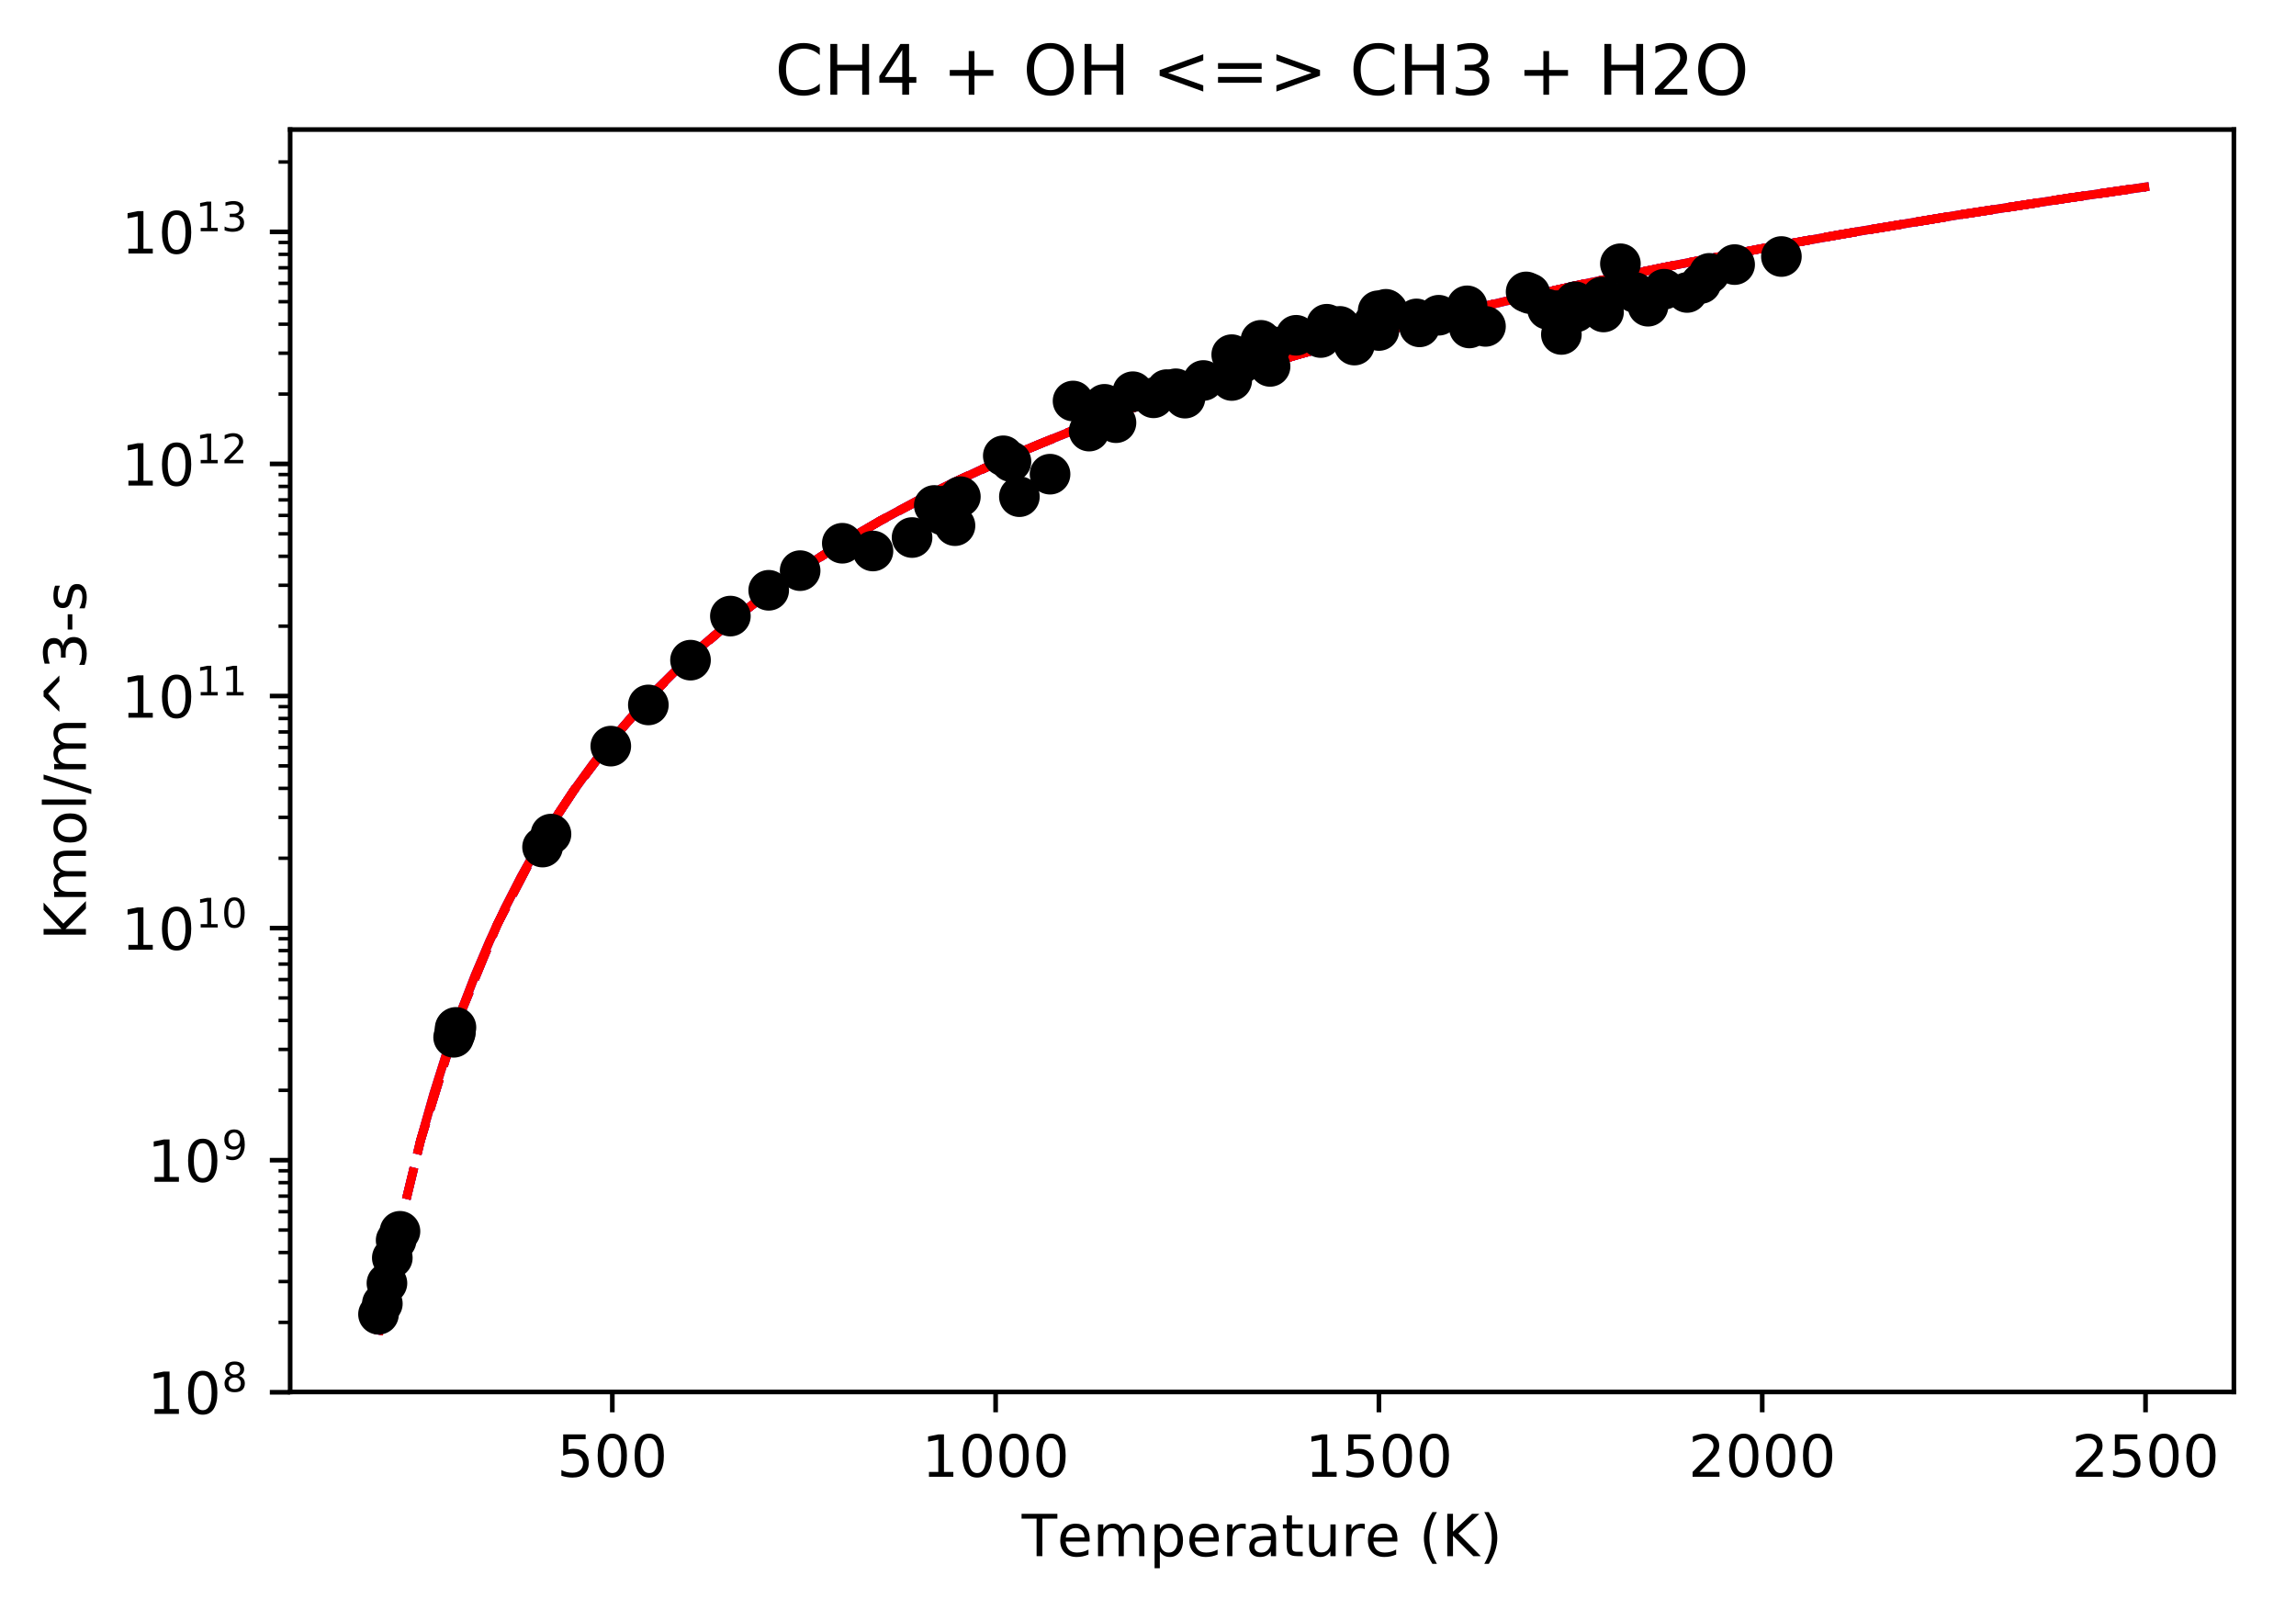 <?xml version="1.0" encoding="utf-8" standalone="no"?>
<!DOCTYPE svg PUBLIC "-//W3C//DTD SVG 1.1//EN"
  "http://www.w3.org/Graphics/SVG/1.1/DTD/svg11.dtd">
<!-- Created with matplotlib (https://matplotlib.org/) -->
<svg height="277.314pt" version="1.1" viewBox="0 0 395.478 277.314" width="395.478pt" xmlns="http://www.w3.org/2000/svg" xmlns:xlink="http://www.w3.org/1999/xlink">
 <defs>
  <style type="text/css">
*{stroke-linecap:butt;stroke-linejoin:round;}
  </style>
 </defs>
 <g id="figure_1">
  <g id="patch_1">
   <path d="M 0 277.314 
L 395.478 277.314 
L 395.478 0 
L 0 0 
z
" style="fill:#ffffff;"/>
  </g>
  <g id="axes_1">
   <g id="patch_2">
    <path d="M 49.978 239.758 
L 384.778 239.758 
L 384.778 22.318 
L 49.978 22.318 
z
" style="fill:#ffffff;"/>
   </g>
   <g id="matplotlib.axis_1">
    <g id="xtick_1">
     <g id="line2d_1">
      <defs>
       <path d="M 0 0 
L 0 3.5 
" id="m68b5297ef7" style="stroke:#000000;stroke-width:0.8;"/>
      </defs>
      <g>
       <use style="stroke:#000000;stroke-width:0.8;" x="105.47" xlink:href="#m68b5297ef7" y="239.758"/>
      </g>
     </g>
     <g id="text_1">
      <!-- 500 -->
      <defs>
       <path d="M 10.797 72.906 
L 49.516 72.906 
L 49.516 64.594 
L 19.828 64.594 
L 19.828 46.734 
Q 21.969 47.469 24.109 47.828 
Q 26.266 48.188 28.422 48.188 
Q 40.625 48.188 47.75 41.5 
Q 54.891 34.812 54.891 23.391 
Q 54.891 11.625 47.562 5.094 
Q 40.234 -1.422 26.906 -1.422 
Q 22.312 -1.422 17.547 -0.641 
Q 12.797 0.141 7.719 1.703 
L 7.719 11.625 
Q 12.109 9.234 16.797 8.062 
Q 21.484 6.891 26.703 6.891 
Q 35.156 6.891 40.078 11.328 
Q 45.016 15.766 45.016 23.391 
Q 45.016 31 40.078 35.438 
Q 35.156 39.891 26.703 39.891 
Q 22.75 39.891 18.812 39.016 
Q 14.891 38.141 10.797 36.281 
z
" id="DejaVuSans-53"/>
       <path d="M 31.781 66.406 
Q 24.172 66.406 20.328 58.906 
Q 16.5 51.422 16.5 36.375 
Q 16.5 21.391 20.328 13.891 
Q 24.172 6.391 31.781 6.391 
Q 39.453 6.391 43.281 13.891 
Q 47.125 21.391 47.125 36.375 
Q 47.125 51.422 43.281 58.906 
Q 39.453 66.406 31.781 66.406 
z
M 31.781 74.219 
Q 44.047 74.219 50.516 64.516 
Q 56.984 54.828 56.984 36.375 
Q 56.984 17.969 50.516 8.266 
Q 44.047 -1.422 31.781 -1.422 
Q 19.531 -1.422 13.062 8.266 
Q 6.594 17.969 6.594 36.375 
Q 6.594 54.828 13.062 64.516 
Q 19.531 74.219 31.781 74.219 
z
" id="DejaVuSans-48"/>
      </defs>
      <g transform="translate(95.926 254.357)scale(0.1 -0.1)">
       <use xlink:href="#DejaVuSans-53"/>
       <use x="63.623" xlink:href="#DejaVuSans-48"/>
       <use x="127.246" xlink:href="#DejaVuSans-48"/>
      </g>
     </g>
    </g>
    <g id="xtick_2">
     <g id="line2d_2">
      <g>
       <use style="stroke:#000000;stroke-width:0.8;" x="171.493" xlink:href="#m68b5297ef7" y="239.758"/>
      </g>
     </g>
     <g id="text_2">
      <!-- 1000 -->
      <defs>
       <path d="M 12.406 8.297 
L 28.516 8.297 
L 28.516 63.922 
L 10.984 60.406 
L 10.984 69.391 
L 28.422 72.906 
L 38.281 72.906 
L 38.281 8.297 
L 54.391 8.297 
L 54.391 0 
L 12.406 0 
z
" id="DejaVuSans-49"/>
      </defs>
      <g transform="translate(158.768 254.357)scale(0.1 -0.1)">
       <use xlink:href="#DejaVuSans-49"/>
       <use x="63.623" xlink:href="#DejaVuSans-48"/>
       <use x="127.246" xlink:href="#DejaVuSans-48"/>
       <use x="190.869" xlink:href="#DejaVuSans-48"/>
      </g>
     </g>
    </g>
    <g id="xtick_3">
     <g id="line2d_3">
      <g>
       <use style="stroke:#000000;stroke-width:0.8;" x="237.515" xlink:href="#m68b5297ef7" y="239.758"/>
      </g>
     </g>
     <g id="text_3">
      <!-- 1500 -->
      <g transform="translate(224.79 254.357)scale(0.1 -0.1)">
       <use xlink:href="#DejaVuSans-49"/>
       <use x="63.623" xlink:href="#DejaVuSans-53"/>
       <use x="127.246" xlink:href="#DejaVuSans-48"/>
       <use x="190.869" xlink:href="#DejaVuSans-48"/>
      </g>
     </g>
    </g>
    <g id="xtick_4">
     <g id="line2d_4">
      <g>
       <use style="stroke:#000000;stroke-width:0.8;" x="303.537" xlink:href="#m68b5297ef7" y="239.758"/>
      </g>
     </g>
     <g id="text_4">
      <!-- 2000 -->
      <defs>
       <path d="M 19.188 8.297 
L 53.609 8.297 
L 53.609 0 
L 7.328 0 
L 7.328 8.297 
Q 12.938 14.109 22.625 23.891 
Q 32.328 33.688 34.812 36.531 
Q 39.547 41.844 41.422 45.531 
Q 43.312 49.219 43.312 52.781 
Q 43.312 58.594 39.234 62.25 
Q 35.156 65.922 28.609 65.922 
Q 23.969 65.922 18.812 64.312 
Q 13.672 62.703 7.812 59.422 
L 7.812 69.391 
Q 13.766 71.781 18.938 73 
Q 24.125 74.219 28.422 74.219 
Q 39.75 74.219 46.484 68.547 
Q 53.219 62.891 53.219 53.422 
Q 53.219 48.922 51.531 44.891 
Q 49.859 40.875 45.406 35.406 
Q 44.188 33.984 37.641 27.219 
Q 31.109 20.453 19.188 8.297 
z
" id="DejaVuSans-50"/>
      </defs>
      <g transform="translate(290.812 254.357)scale(0.1 -0.1)">
       <use xlink:href="#DejaVuSans-50"/>
       <use x="63.623" xlink:href="#DejaVuSans-48"/>
       <use x="127.246" xlink:href="#DejaVuSans-48"/>
       <use x="190.869" xlink:href="#DejaVuSans-48"/>
      </g>
     </g>
    </g>
    <g id="xtick_5">
     <g id="line2d_5">
      <g>
       <use style="stroke:#000000;stroke-width:0.8;" x="369.56" xlink:href="#m68b5297ef7" y="239.758"/>
      </g>
     </g>
     <g id="text_5">
      <!-- 2500 -->
      <g transform="translate(356.835 254.357)scale(0.1 -0.1)">
       <use xlink:href="#DejaVuSans-50"/>
       <use x="63.623" xlink:href="#DejaVuSans-53"/>
       <use x="127.246" xlink:href="#DejaVuSans-48"/>
       <use x="190.869" xlink:href="#DejaVuSans-48"/>
      </g>
     </g>
    </g>
    <g id="text_6">
     <!-- Temperature (K) -->
     <defs>
      <path d="M -0.297 72.906 
L 61.375 72.906 
L 61.375 64.594 
L 35.5 64.594 
L 35.5 0 
L 25.594 0 
L 25.594 64.594 
L -0.297 64.594 
z
" id="DejaVuSans-84"/>
      <path d="M 56.203 29.594 
L 56.203 25.203 
L 14.891 25.203 
Q 15.484 15.922 20.484 11.062 
Q 25.484 6.203 34.422 6.203 
Q 39.594 6.203 44.453 7.469 
Q 49.312 8.734 54.109 11.281 
L 54.109 2.781 
Q 49.266 0.734 44.188 -0.344 
Q 39.109 -1.422 33.891 -1.422 
Q 20.797 -1.422 13.156 6.188 
Q 5.516 13.812 5.516 26.812 
Q 5.516 40.234 12.766 48.109 
Q 20.016 56 32.328 56 
Q 43.359 56 49.781 48.891 
Q 56.203 41.797 56.203 29.594 
z
M 47.219 32.234 
Q 47.125 39.594 43.094 43.984 
Q 39.062 48.391 32.422 48.391 
Q 24.906 48.391 20.391 44.141 
Q 15.875 39.891 15.188 32.172 
z
" id="DejaVuSans-101"/>
      <path d="M 52 44.188 
Q 55.375 50.25 60.062 53.125 
Q 64.75 56 71.094 56 
Q 79.641 56 84.281 50.016 
Q 88.922 44.047 88.922 33.016 
L 88.922 0 
L 79.891 0 
L 79.891 32.719 
Q 79.891 40.578 77.094 44.375 
Q 74.312 48.188 68.609 48.188 
Q 61.625 48.188 57.562 43.547 
Q 53.516 38.922 53.516 30.906 
L 53.516 0 
L 44.484 0 
L 44.484 32.719 
Q 44.484 40.625 41.703 44.406 
Q 38.922 48.188 33.109 48.188 
Q 26.219 48.188 22.156 43.531 
Q 18.109 38.875 18.109 30.906 
L 18.109 0 
L 9.078 0 
L 9.078 54.688 
L 18.109 54.688 
L 18.109 46.188 
Q 21.188 51.219 25.484 53.609 
Q 29.781 56 35.688 56 
Q 41.656 56 45.828 52.969 
Q 50 49.953 52 44.188 
z
" id="DejaVuSans-109"/>
      <path d="M 18.109 8.203 
L 18.109 -20.797 
L 9.078 -20.797 
L 9.078 54.688 
L 18.109 54.688 
L 18.109 46.391 
Q 20.953 51.266 25.266 53.625 
Q 29.594 56 35.594 56 
Q 45.562 56 51.781 48.094 
Q 58.016 40.188 58.016 27.297 
Q 58.016 14.406 51.781 6.484 
Q 45.562 -1.422 35.594 -1.422 
Q 29.594 -1.422 25.266 0.953 
Q 20.953 3.328 18.109 8.203 
z
M 48.688 27.297 
Q 48.688 37.203 44.609 42.844 
Q 40.531 48.484 33.406 48.484 
Q 26.266 48.484 22.188 42.844 
Q 18.109 37.203 18.109 27.297 
Q 18.109 17.391 22.188 11.75 
Q 26.266 6.109 33.406 6.109 
Q 40.531 6.109 44.609 11.75 
Q 48.688 17.391 48.688 27.297 
z
" id="DejaVuSans-112"/>
      <path d="M 41.109 46.297 
Q 39.594 47.172 37.812 47.578 
Q 36.031 48 33.891 48 
Q 26.266 48 22.188 43.047 
Q 18.109 38.094 18.109 28.812 
L 18.109 0 
L 9.078 0 
L 9.078 54.688 
L 18.109 54.688 
L 18.109 46.188 
Q 20.953 51.172 25.484 53.578 
Q 30.031 56 36.531 56 
Q 37.453 56 38.578 55.875 
Q 39.703 55.766 41.062 55.516 
z
" id="DejaVuSans-114"/>
      <path d="M 34.281 27.484 
Q 23.391 27.484 19.188 25 
Q 14.984 22.516 14.984 16.5 
Q 14.984 11.719 18.141 8.906 
Q 21.297 6.109 26.703 6.109 
Q 34.188 6.109 38.703 11.406 
Q 43.219 16.703 43.219 25.484 
L 43.219 27.484 
z
M 52.203 31.203 
L 52.203 0 
L 43.219 0 
L 43.219 8.297 
Q 40.141 3.328 35.547 0.953 
Q 30.953 -1.422 24.312 -1.422 
Q 15.922 -1.422 10.953 3.297 
Q 6 8.016 6 15.922 
Q 6 25.141 12.172 29.828 
Q 18.359 34.516 30.609 34.516 
L 43.219 34.516 
L 43.219 35.406 
Q 43.219 41.609 39.141 45 
Q 35.062 48.391 27.688 48.391 
Q 23 48.391 18.547 47.266 
Q 14.109 46.141 10.016 43.891 
L 10.016 52.203 
Q 14.938 54.109 19.578 55.047 
Q 24.219 56 28.609 56 
Q 40.484 56 46.344 49.844 
Q 52.203 43.703 52.203 31.203 
z
" id="DejaVuSans-97"/>
      <path d="M 18.312 70.219 
L 18.312 54.688 
L 36.812 54.688 
L 36.812 47.703 
L 18.312 47.703 
L 18.312 18.016 
Q 18.312 11.328 20.141 9.422 
Q 21.969 7.516 27.594 7.516 
L 36.812 7.516 
L 36.812 0 
L 27.594 0 
Q 17.188 0 13.234 3.875 
Q 9.281 7.766 9.281 18.016 
L 9.281 47.703 
L 2.688 47.703 
L 2.688 54.688 
L 9.281 54.688 
L 9.281 70.219 
z
" id="DejaVuSans-116"/>
      <path d="M 8.5 21.578 
L 8.5 54.688 
L 17.484 54.688 
L 17.484 21.922 
Q 17.484 14.156 20.5 10.266 
Q 23.531 6.391 29.594 6.391 
Q 36.859 6.391 41.078 11.031 
Q 45.312 15.672 45.312 23.688 
L 45.312 54.688 
L 54.297 54.688 
L 54.297 0 
L 45.312 0 
L 45.312 8.406 
Q 42.047 3.422 37.719 1 
Q 33.406 -1.422 27.688 -1.422 
Q 18.266 -1.422 13.375 4.438 
Q 8.5 10.297 8.5 21.578 
z
M 31.109 56 
z
" id="DejaVuSans-117"/>
      <path id="DejaVuSans-32"/>
      <path d="M 31 75.875 
Q 24.469 64.656 21.281 53.656 
Q 18.109 42.672 18.109 31.391 
Q 18.109 20.125 21.312 9.062 
Q 24.516 -2 31 -13.188 
L 23.188 -13.188 
Q 15.875 -1.703 12.234 9.375 
Q 8.594 20.453 8.594 31.391 
Q 8.594 42.281 12.203 53.312 
Q 15.828 64.359 23.188 75.875 
z
" id="DejaVuSans-40"/>
      <path d="M 9.812 72.906 
L 19.672 72.906 
L 19.672 42.094 
L 52.391 72.906 
L 65.094 72.906 
L 28.906 38.922 
L 67.672 0 
L 54.688 0 
L 19.672 35.109 
L 19.672 0 
L 9.812 0 
z
" id="DejaVuSans-75"/>
      <path d="M 8.016 75.875 
L 15.828 75.875 
Q 23.141 64.359 26.781 53.312 
Q 30.422 42.281 30.422 31.391 
Q 30.422 20.453 26.781 9.375 
Q 23.141 -1.703 15.828 -13.188 
L 8.016 -13.188 
Q 14.5 -2 17.703 9.062 
Q 20.906 20.125 20.906 31.391 
Q 20.906 42.672 17.703 53.656 
Q 14.5 64.656 8.016 75.875 
z
" id="DejaVuSans-41"/>
     </defs>
     <g transform="translate(175.991 268.035)scale(0.1 -0.1)">
      <use xlink:href="#DejaVuSans-84"/>
      <use x="60.818" xlink:href="#DejaVuSans-101"/>
      <use x="122.342" xlink:href="#DejaVuSans-109"/>
      <use x="219.754" xlink:href="#DejaVuSans-112"/>
      <use x="283.23" xlink:href="#DejaVuSans-101"/>
      <use x="344.754" xlink:href="#DejaVuSans-114"/>
      <use x="385.867" xlink:href="#DejaVuSans-97"/>
      <use x="447.146" xlink:href="#DejaVuSans-116"/>
      <use x="486.355" xlink:href="#DejaVuSans-117"/>
      <use x="549.734" xlink:href="#DejaVuSans-114"/>
      <use x="590.816" xlink:href="#DejaVuSans-101"/>
      <use x="652.34" xlink:href="#DejaVuSans-32"/>
      <use x="684.127" xlink:href="#DejaVuSans-40"/>
      <use x="723.141" xlink:href="#DejaVuSans-75"/>
      <use x="788.717" xlink:href="#DejaVuSans-41"/>
     </g>
    </g>
   </g>
   <g id="matplotlib.axis_2">
    <g id="ytick_1">
     <g id="line2d_6">
      <defs>
       <path d="M 0 0 
L -3.5 0 
" id="m6199740b37" style="stroke:#000000;stroke-width:0.8;"/>
      </defs>
      <g>
       <use style="stroke:#000000;stroke-width:0.8;" x="49.978" xlink:href="#m6199740b37" y="239.807"/>
      </g>
     </g>
     <g id="text_7">
      <!-- $\mathdefault{10^{8}}$ -->
      <defs>
       <path d="M 31.781 34.625 
Q 24.75 34.625 20.719 30.859 
Q 16.703 27.094 16.703 20.516 
Q 16.703 13.922 20.719 10.156 
Q 24.75 6.391 31.781 6.391 
Q 38.812 6.391 42.859 10.172 
Q 46.922 13.969 46.922 20.516 
Q 46.922 27.094 42.891 30.859 
Q 38.875 34.625 31.781 34.625 
z
M 21.922 38.812 
Q 15.578 40.375 12.031 44.719 
Q 8.5 49.078 8.5 55.328 
Q 8.5 64.062 14.719 69.141 
Q 20.953 74.219 31.781 74.219 
Q 42.672 74.219 48.875 69.141 
Q 55.078 64.062 55.078 55.328 
Q 55.078 49.078 51.531 44.719 
Q 48 40.375 41.703 38.812 
Q 48.828 37.156 52.797 32.312 
Q 56.781 27.484 56.781 20.516 
Q 56.781 9.906 50.312 4.234 
Q 43.844 -1.422 31.781 -1.422 
Q 19.734 -1.422 13.25 4.234 
Q 6.781 9.906 6.781 20.516 
Q 6.781 27.484 10.781 32.312 
Q 14.797 37.156 21.922 38.812 
z
M 18.312 54.391 
Q 18.312 48.734 21.844 45.562 
Q 25.391 42.391 31.781 42.391 
Q 38.141 42.391 41.719 45.562 
Q 45.312 48.734 45.312 54.391 
Q 45.312 60.062 41.719 63.234 
Q 38.141 66.406 31.781 66.406 
Q 25.391 66.406 21.844 63.234 
Q 18.312 60.062 18.312 54.391 
z
" id="DejaVuSans-56"/>
      </defs>
      <g transform="translate(25.378 243.606)scale(0.1 -0.1)">
       <use transform="translate(0 0.766)" xlink:href="#DejaVuSans-49"/>
       <use transform="translate(63.623 0.766)" xlink:href="#DejaVuSans-48"/>
       <use transform="translate(128.203 39.047)scale(0.7)" xlink:href="#DejaVuSans-56"/>
      </g>
     </g>
    </g>
    <g id="ytick_2">
     <g id="line2d_7">
      <g>
       <use style="stroke:#000000;stroke-width:0.8;" x="49.978" xlink:href="#m6199740b37" y="199.832"/>
      </g>
     </g>
     <g id="text_8">
      <!-- $\mathdefault{10^{9}}$ -->
      <defs>
       <path d="M 10.984 1.516 
L 10.984 10.5 
Q 14.703 8.734 18.5 7.812 
Q 22.312 6.891 25.984 6.891 
Q 35.75 6.891 40.891 13.453 
Q 46.047 20.016 46.781 33.406 
Q 43.953 29.203 39.594 26.953 
Q 35.25 24.703 29.984 24.703 
Q 19.047 24.703 12.672 31.312 
Q 6.297 37.938 6.297 49.422 
Q 6.297 60.641 12.938 67.422 
Q 19.578 74.219 30.609 74.219 
Q 43.266 74.219 49.922 64.516 
Q 56.594 54.828 56.594 36.375 
Q 56.594 19.141 48.406 8.859 
Q 40.234 -1.422 26.422 -1.422 
Q 22.703 -1.422 18.891 -0.688 
Q 15.094 0.047 10.984 1.516 
z
M 30.609 32.422 
Q 37.25 32.422 41.125 36.953 
Q 45.016 41.5 45.016 49.422 
Q 45.016 57.281 41.125 61.844 
Q 37.25 66.406 30.609 66.406 
Q 23.969 66.406 20.094 61.844 
Q 16.219 57.281 16.219 49.422 
Q 16.219 41.5 20.094 36.953 
Q 23.969 32.422 30.609 32.422 
z
" id="DejaVuSans-57"/>
      </defs>
      <g transform="translate(25.378 203.631)scale(0.1 -0.1)">
       <use transform="translate(0 0.766)" xlink:href="#DejaVuSans-49"/>
       <use transform="translate(63.623 0.766)" xlink:href="#DejaVuSans-48"/>
       <use transform="translate(128.203 39.047)scale(0.7)" xlink:href="#DejaVuSans-57"/>
      </g>
     </g>
    </g>
    <g id="ytick_3">
     <g id="line2d_8">
      <g>
       <use style="stroke:#000000;stroke-width:0.8;" x="49.978" xlink:href="#m6199740b37" y="159.858"/>
      </g>
     </g>
     <g id="text_9">
      <!-- $\mathdefault{10^{10}}$ -->
      <g transform="translate(20.878 163.657)scale(0.1 -0.1)">
       <use transform="translate(0 0.766)" xlink:href="#DejaVuSans-49"/>
       <use transform="translate(63.623 0.766)" xlink:href="#DejaVuSans-48"/>
       <use transform="translate(128.203 39.047)scale(0.7)" xlink:href="#DejaVuSans-49"/>
       <use transform="translate(172.739 39.047)scale(0.7)" xlink:href="#DejaVuSans-48"/>
      </g>
     </g>
    </g>
    <g id="ytick_4">
     <g id="line2d_9">
      <g>
       <use style="stroke:#000000;stroke-width:0.8;" x="49.978" xlink:href="#m6199740b37" y="119.883"/>
      </g>
     </g>
     <g id="text_10">
      <!-- $\mathdefault{10^{11}}$ -->
      <g transform="translate(20.878 123.682)scale(0.1 -0.1)">
       <use transform="translate(0 0.684)" xlink:href="#DejaVuSans-49"/>
       <use transform="translate(63.623 0.684)" xlink:href="#DejaVuSans-48"/>
       <use transform="translate(128.203 38.966)scale(0.7)" xlink:href="#DejaVuSans-49"/>
       <use transform="translate(172.739 38.966)scale(0.7)" xlink:href="#DejaVuSans-49"/>
      </g>
     </g>
    </g>
    <g id="ytick_5">
     <g id="line2d_10">
      <g>
       <use style="stroke:#000000;stroke-width:0.8;" x="49.978" xlink:href="#m6199740b37" y="79.909"/>
      </g>
     </g>
     <g id="text_11">
      <!-- $\mathdefault{10^{12}}$ -->
      <g transform="translate(20.878 83.708)scale(0.1 -0.1)">
       <use transform="translate(0 0.766)" xlink:href="#DejaVuSans-49"/>
       <use transform="translate(63.623 0.766)" xlink:href="#DejaVuSans-48"/>
       <use transform="translate(128.203 39.047)scale(0.7)" xlink:href="#DejaVuSans-49"/>
       <use transform="translate(172.739 39.047)scale(0.7)" xlink:href="#DejaVuSans-50"/>
      </g>
     </g>
    </g>
    <g id="ytick_6">
     <g id="line2d_11">
      <g>
       <use style="stroke:#000000;stroke-width:0.8;" x="49.978" xlink:href="#m6199740b37" y="39.934"/>
      </g>
     </g>
     <g id="text_12">
      <!-- $\mathdefault{10^{13}}$ -->
      <defs>
       <path d="M 40.578 39.312 
Q 47.656 37.797 51.625 33 
Q 55.609 28.219 55.609 21.188 
Q 55.609 10.406 48.188 4.484 
Q 40.766 -1.422 27.094 -1.422 
Q 22.516 -1.422 17.656 -0.516 
Q 12.797 0.391 7.625 2.203 
L 7.625 11.719 
Q 11.719 9.328 16.594 8.109 
Q 21.484 6.891 26.812 6.891 
Q 36.078 6.891 40.938 10.547 
Q 45.797 14.203 45.797 21.188 
Q 45.797 27.641 41.281 31.266 
Q 36.766 34.906 28.719 34.906 
L 20.219 34.906 
L 20.219 43.016 
L 29.109 43.016 
Q 36.375 43.016 40.234 45.922 
Q 44.094 48.828 44.094 54.297 
Q 44.094 59.906 40.109 62.906 
Q 36.141 65.922 28.719 65.922 
Q 24.656 65.922 20.016 65.031 
Q 15.375 64.156 9.812 62.312 
L 9.812 71.094 
Q 15.438 72.656 20.344 73.438 
Q 25.25 74.219 29.594 74.219 
Q 40.828 74.219 47.359 69.109 
Q 53.906 64.016 53.906 55.328 
Q 53.906 49.266 50.438 45.094 
Q 46.969 40.922 40.578 39.312 
z
" id="DejaVuSans-51"/>
      </defs>
      <g transform="translate(20.878 43.733)scale(0.1 -0.1)">
       <use transform="translate(0 0.766)" xlink:href="#DejaVuSans-49"/>
       <use transform="translate(63.623 0.766)" xlink:href="#DejaVuSans-48"/>
       <use transform="translate(128.203 39.047)scale(0.7)" xlink:href="#DejaVuSans-49"/>
       <use transform="translate(172.739 39.047)scale(0.7)" xlink:href="#DejaVuSans-51"/>
      </g>
     </g>
    </g>
    <g id="ytick_7">
     <g id="line2d_12">
      <defs>
       <path d="M 0 0 
L -2 0 
" id="md2299fd9e2" style="stroke:#000000;stroke-width:0.6;"/>
      </defs>
      <g>
       <use style="stroke:#000000;stroke-width:0.6;" x="49.978" xlink:href="#md2299fd9e2" y="227.773"/>
      </g>
     </g>
    </g>
    <g id="ytick_8">
     <g id="line2d_13">
      <g>
       <use style="stroke:#000000;stroke-width:0.6;" x="49.978" xlink:href="#md2299fd9e2" y="220.734"/>
      </g>
     </g>
    </g>
    <g id="ytick_9">
     <g id="line2d_14">
      <g>
       <use style="stroke:#000000;stroke-width:0.6;" x="49.978" xlink:href="#md2299fd9e2" y="215.74"/>
      </g>
     </g>
    </g>
    <g id="ytick_10">
     <g id="line2d_15">
      <g>
       <use style="stroke:#000000;stroke-width:0.6;" x="49.978" xlink:href="#md2299fd9e2" y="211.866"/>
      </g>
     </g>
    </g>
    <g id="ytick_11">
     <g id="line2d_16">
      <g>
       <use style="stroke:#000000;stroke-width:0.6;" x="49.978" xlink:href="#md2299fd9e2" y="208.7"/>
      </g>
     </g>
    </g>
    <g id="ytick_12">
     <g id="line2d_17">
      <g>
       <use style="stroke:#000000;stroke-width:0.6;" x="49.978" xlink:href="#md2299fd9e2" y="206.024"/>
      </g>
     </g>
    </g>
    <g id="ytick_13">
     <g id="line2d_18">
      <g>
       <use style="stroke:#000000;stroke-width:0.6;" x="49.978" xlink:href="#md2299fd9e2" y="203.706"/>
      </g>
     </g>
    </g>
    <g id="ytick_14">
     <g id="line2d_19">
      <g>
       <use style="stroke:#000000;stroke-width:0.6;" x="49.978" xlink:href="#md2299fd9e2" y="201.661"/>
      </g>
     </g>
    </g>
    <g id="ytick_15">
     <g id="line2d_20">
      <g>
       <use style="stroke:#000000;stroke-width:0.6;" x="49.978" xlink:href="#md2299fd9e2" y="187.799"/>
      </g>
     </g>
    </g>
    <g id="ytick_16">
     <g id="line2d_21">
      <g>
       <use style="stroke:#000000;stroke-width:0.6;" x="49.978" xlink:href="#md2299fd9e2" y="180.759"/>
      </g>
     </g>
    </g>
    <g id="ytick_17">
     <g id="line2d_22">
      <g>
       <use style="stroke:#000000;stroke-width:0.6;" x="49.978" xlink:href="#md2299fd9e2" y="175.765"/>
      </g>
     </g>
    </g>
    <g id="ytick_18">
     <g id="line2d_23">
      <g>
       <use style="stroke:#000000;stroke-width:0.6;" x="49.978" xlink:href="#md2299fd9e2" y="171.891"/>
      </g>
     </g>
    </g>
    <g id="ytick_19">
     <g id="line2d_24">
      <g>
       <use style="stroke:#000000;stroke-width:0.6;" x="49.978" xlink:href="#md2299fd9e2" y="168.726"/>
      </g>
     </g>
    </g>
    <g id="ytick_20">
     <g id="line2d_25">
      <g>
       <use style="stroke:#000000;stroke-width:0.6;" x="49.978" xlink:href="#md2299fd9e2" y="166.05"/>
      </g>
     </g>
    </g>
    <g id="ytick_21">
     <g id="line2d_26">
      <g>
       <use style="stroke:#000000;stroke-width:0.6;" x="49.978" xlink:href="#md2299fd9e2" y="163.732"/>
      </g>
     </g>
    </g>
    <g id="ytick_22">
     <g id="line2d_27">
      <g>
       <use style="stroke:#000000;stroke-width:0.6;" x="49.978" xlink:href="#md2299fd9e2" y="161.687"/>
      </g>
     </g>
    </g>
    <g id="ytick_23">
     <g id="line2d_28">
      <g>
       <use style="stroke:#000000;stroke-width:0.6;" x="49.978" xlink:href="#md2299fd9e2" y="147.824"/>
      </g>
     </g>
    </g>
    <g id="ytick_24">
     <g id="line2d_29">
      <g>
       <use style="stroke:#000000;stroke-width:0.6;" x="49.978" xlink:href="#md2299fd9e2" y="140.785"/>
      </g>
     </g>
    </g>
    <g id="ytick_25">
     <g id="line2d_30">
      <g>
       <use style="stroke:#000000;stroke-width:0.6;" x="49.978" xlink:href="#md2299fd9e2" y="135.791"/>
      </g>
     </g>
    </g>
    <g id="ytick_26">
     <g id="line2d_31">
      <g>
       <use style="stroke:#000000;stroke-width:0.6;" x="49.978" xlink:href="#md2299fd9e2" y="131.917"/>
      </g>
     </g>
    </g>
    <g id="ytick_27">
     <g id="line2d_32">
      <g>
       <use style="stroke:#000000;stroke-width:0.6;" x="49.978" xlink:href="#md2299fd9e2" y="128.751"/>
      </g>
     </g>
    </g>
    <g id="ytick_28">
     <g id="line2d_33">
      <g>
       <use style="stroke:#000000;stroke-width:0.6;" x="49.978" xlink:href="#md2299fd9e2" y="126.075"/>
      </g>
     </g>
    </g>
    <g id="ytick_29">
     <g id="line2d_34">
      <g>
       <use style="stroke:#000000;stroke-width:0.6;" x="49.978" xlink:href="#md2299fd9e2" y="123.757"/>
      </g>
     </g>
    </g>
    <g id="ytick_30">
     <g id="line2d_35">
      <g>
       <use style="stroke:#000000;stroke-width:0.6;" x="49.978" xlink:href="#md2299fd9e2" y="121.712"/>
      </g>
     </g>
    </g>
    <g id="ytick_31">
     <g id="line2d_36">
      <g>
       <use style="stroke:#000000;stroke-width:0.6;" x="49.978" xlink:href="#md2299fd9e2" y="107.85"/>
      </g>
     </g>
    </g>
    <g id="ytick_32">
     <g id="line2d_37">
      <g>
       <use style="stroke:#000000;stroke-width:0.6;" x="49.978" xlink:href="#md2299fd9e2" y="100.81"/>
      </g>
     </g>
    </g>
    <g id="ytick_33">
     <g id="line2d_38">
      <g>
       <use style="stroke:#000000;stroke-width:0.6;" x="49.978" xlink:href="#md2299fd9e2" y="95.816"/>
      </g>
     </g>
    </g>
    <g id="ytick_34">
     <g id="line2d_39">
      <g>
       <use style="stroke:#000000;stroke-width:0.6;" x="49.978" xlink:href="#md2299fd9e2" y="91.942"/>
      </g>
     </g>
    </g>
    <g id="ytick_35">
     <g id="line2d_40">
      <g>
       <use style="stroke:#000000;stroke-width:0.6;" x="49.978" xlink:href="#md2299fd9e2" y="88.777"/>
      </g>
     </g>
    </g>
    <g id="ytick_36">
     <g id="line2d_41">
      <g>
       <use style="stroke:#000000;stroke-width:0.6;" x="49.978" xlink:href="#md2299fd9e2" y="86.101"/>
      </g>
     </g>
    </g>
    <g id="ytick_37">
     <g id="line2d_42">
      <g>
       <use style="stroke:#000000;stroke-width:0.6;" x="49.978" xlink:href="#md2299fd9e2" y="83.783"/>
      </g>
     </g>
    </g>
    <g id="ytick_38">
     <g id="line2d_43">
      <g>
       <use style="stroke:#000000;stroke-width:0.6;" x="49.978" xlink:href="#md2299fd9e2" y="81.738"/>
      </g>
     </g>
    </g>
    <g id="ytick_39">
     <g id="line2d_44">
      <g>
       <use style="stroke:#000000;stroke-width:0.6;" x="49.978" xlink:href="#md2299fd9e2" y="67.875"/>
      </g>
     </g>
    </g>
    <g id="ytick_40">
     <g id="line2d_45">
      <g>
       <use style="stroke:#000000;stroke-width:0.6;" x="49.978" xlink:href="#md2299fd9e2" y="60.836"/>
      </g>
     </g>
    </g>
    <g id="ytick_41">
     <g id="line2d_46">
      <g>
       <use style="stroke:#000000;stroke-width:0.6;" x="49.978" xlink:href="#md2299fd9e2" y="55.842"/>
      </g>
     </g>
    </g>
    <g id="ytick_42">
     <g id="line2d_47">
      <g>
       <use style="stroke:#000000;stroke-width:0.6;" x="49.978" xlink:href="#md2299fd9e2" y="51.968"/>
      </g>
     </g>
    </g>
    <g id="ytick_43">
     <g id="line2d_48">
      <g>
       <use style="stroke:#000000;stroke-width:0.6;" x="49.978" xlink:href="#md2299fd9e2" y="48.802"/>
      </g>
     </g>
    </g>
    <g id="ytick_44">
     <g id="line2d_49">
      <g>
       <use style="stroke:#000000;stroke-width:0.6;" x="49.978" xlink:href="#md2299fd9e2" y="46.126"/>
      </g>
     </g>
    </g>
    <g id="ytick_45">
     <g id="line2d_50">
      <g>
       <use style="stroke:#000000;stroke-width:0.6;" x="49.978" xlink:href="#md2299fd9e2" y="43.808"/>
      </g>
     </g>
    </g>
    <g id="ytick_46">
     <g id="line2d_51">
      <g>
       <use style="stroke:#000000;stroke-width:0.6;" x="49.978" xlink:href="#md2299fd9e2" y="41.763"/>
      </g>
     </g>
    </g>
    <g id="ytick_47">
     <g id="line2d_52">
      <g>
       <use style="stroke:#000000;stroke-width:0.6;" x="49.978" xlink:href="#md2299fd9e2" y="27.901"/>
      </g>
     </g>
    </g>
    <g id="text_13">
     <!-- Kmol/m^3-s -->
     <defs>
      <path d="M 30.609 48.391 
Q 23.391 48.391 19.188 42.75 
Q 14.984 37.109 14.984 27.297 
Q 14.984 17.484 19.156 11.844 
Q 23.344 6.203 30.609 6.203 
Q 37.797 6.203 41.984 11.859 
Q 46.188 17.531 46.188 27.297 
Q 46.188 37.016 41.984 42.703 
Q 37.797 48.391 30.609 48.391 
z
M 30.609 56 
Q 42.328 56 49.016 48.375 
Q 55.719 40.766 55.719 27.297 
Q 55.719 13.875 49.016 6.219 
Q 42.328 -1.422 30.609 -1.422 
Q 18.844 -1.422 12.172 6.219 
Q 5.516 13.875 5.516 27.297 
Q 5.516 40.766 12.172 48.375 
Q 18.844 56 30.609 56 
z
" id="DejaVuSans-111"/>
      <path d="M 9.422 75.984 
L 18.406 75.984 
L 18.406 0 
L 9.422 0 
z
" id="DejaVuSans-108"/>
      <path d="M 25.391 72.906 
L 33.688 72.906 
L 8.297 -9.281 
L 0 -9.281 
z
" id="DejaVuSans-47"/>
      <path d="M 46.688 72.906 
L 73.188 45.703 
L 63.375 45.703 
L 41.891 64.984 
L 20.406 45.703 
L 10.594 45.703 
L 37.109 72.906 
z
" id="DejaVuSans-94"/>
      <path d="M 4.891 31.391 
L 31.203 31.391 
L 31.203 23.391 
L 4.891 23.391 
z
" id="DejaVuSans-45"/>
      <path d="M 44.281 53.078 
L 44.281 44.578 
Q 40.484 46.531 36.375 47.5 
Q 32.281 48.484 27.875 48.484 
Q 21.188 48.484 17.844 46.438 
Q 14.5 44.391 14.5 40.281 
Q 14.5 37.156 16.891 35.375 
Q 19.281 33.594 26.516 31.984 
L 29.594 31.297 
Q 39.156 29.25 43.188 25.516 
Q 47.219 21.781 47.219 15.094 
Q 47.219 7.469 41.188 3.016 
Q 35.156 -1.422 24.609 -1.422 
Q 20.219 -1.422 15.453 -0.562 
Q 10.688 0.297 5.422 2 
L 5.422 11.281 
Q 10.406 8.688 15.234 7.391 
Q 20.062 6.109 24.812 6.109 
Q 31.156 6.109 34.562 8.281 
Q 37.984 10.453 37.984 14.406 
Q 37.984 18.062 35.516 20.016 
Q 33.062 21.969 24.703 23.781 
L 21.578 24.516 
Q 13.234 26.266 9.516 29.906 
Q 5.812 33.547 5.812 39.891 
Q 5.812 47.609 11.281 51.797 
Q 16.75 56 26.812 56 
Q 31.781 56 36.172 55.266 
Q 40.578 54.547 44.281 53.078 
z
" id="DejaVuSans-115"/>
     </defs>
     <g transform="translate(14.798 161.97)rotate(-90)scale(0.1 -0.1)">
      <use xlink:href="#DejaVuSans-75"/>
      <use x="65.576" xlink:href="#DejaVuSans-109"/>
      <use x="162.988" xlink:href="#DejaVuSans-111"/>
      <use x="224.17" xlink:href="#DejaVuSans-108"/>
      <use x="251.953" xlink:href="#DejaVuSans-47"/>
      <use x="285.645" xlink:href="#DejaVuSans-109"/>
      <use x="383.057" xlink:href="#DejaVuSans-94"/>
      <use x="466.846" xlink:href="#DejaVuSans-51"/>
      <use x="530.469" xlink:href="#DejaVuSans-45"/>
      <use x="566.553" xlink:href="#DejaVuSans-115"/>
     </g>
    </g>
   </g>
   <g id="line2d_53">
    <path clip-path="url(#p6213f04bd2)" d="M 72.459 196.354 
L 74.704 188.42 
L 76.948 181.291 
L 79.325 174.478 
L 81.834 167.979 
L 84.343 162.08 
L 86.984 156.423 
L 89.757 151.004 
L 92.662 145.816 
L 95.699 140.85 
L 98.868 136.099 
L 102.169 131.552 
L 105.602 127.198 
L 109.167 123.029 
L 112.997 118.896 
L 116.958 114.948 
L 121.183 111.056 
L 125.541 107.341 
L 130.162 103.69 
L 135.048 100.114 
L 140.198 96.617 
L 145.744 93.126 
L 151.554 89.735 
L 157.76 86.373 
L 164.362 83.056 
L 171.36 79.792 
L 178.755 76.591 
L 186.678 73.406 
L 195.129 70.251 
L 204.108 67.139 
L 213.747 64.036 
L 224.046 60.958 
L 235.006 57.916 
L 246.758 54.888 
L 259.302 51.886 
L 272.771 48.893 
L 287.296 45.896 
L 302.877 42.913 
L 319.515 39.957 
L 337.341 37.017 
L 356.487 34.085 
L 369.428 32.22 
L 369.428 32.22 
" style="fill:none;stroke:#0000ff;stroke-linecap:square;stroke-width:1.5;"/>
   </g>
   <g id="line2d_54">
    <path clip-path="url(#p6213f04bd2)" d="M 65.196 229.874 
L 66.649 221.944 
L 68.894 211.032 
L 72.459 196.354 
L 78.533 176.673 
L 79.061 175.202 
L 85.663 159.187 
L 92.266 146.497 
L 94.906 142.104 
L 98.868 136.099 
L 105.47 127.359 
L 112.072 119.863 
L 118.939 113.085 
L 125.805 107.125 
L 132.407 102.013 
L 138.481 97.754 
L 145.084 93.528 
L 145.084 93.528 
L 151.686 89.661 
L 160.929 84.75 
L 165.418 82.547 
L 175.586 77.934 
L 184.697 74.18 
L 192.224 71.309 
L 202.523 67.671 
L 212.162 64.53 
L 212.162 64.53 
L 223.254 61.187 
L 233.29 58.378 
L 244.513 55.449 
L 257.322 52.345 
L 271.451 49.176 
L 286.636 46.028 
L 303.537 42.792 
L 316.742 40.435 
L 336.549 37.143 
L 356.355 34.104 
L 369.56 32.202 
L 369.56 32.202 
" style="fill:none;stroke:#0000ff;stroke-dasharray:5.55,2.4;stroke-dashoffset:0;stroke-width:1.5;"/>
   </g>
   <g id="line2d_55">
    <path clip-path="url(#p6213f04bd2)" d="M 65.196 229.874 
L 66.649 221.944 
L 68.894 211.032 
L 72.459 196.354 
L 78.533 176.673 
L 79.061 175.202 
L 85.663 159.187 
L 92.266 146.497 
L 94.906 142.104 
L 98.868 136.099 
L 105.47 127.359 
L 112.072 119.863 
L 118.939 113.085 
L 125.805 107.125 
L 132.407 102.013 
L 138.481 97.754 
L 145.084 93.528 
L 145.084 93.528 
L 151.686 89.661 
L 160.929 84.75 
L 165.418 82.547 
L 175.586 77.934 
L 184.697 74.18 
L 192.224 71.309 
L 202.523 67.671 
L 212.162 64.53 
L 212.162 64.53 
L 223.254 61.187 
L 233.29 58.378 
L 244.513 55.449 
L 257.322 52.345 
L 271.451 49.176 
L 286.636 46.028 
L 303.537 42.792 
L 316.742 40.435 
L 336.549 37.143 
L 356.355 34.104 
L 369.56 32.202 
L 369.56 32.202 
" style="fill:none;stroke:#0000ff;stroke-dasharray:5.55,2.4;stroke-dashoffset:0;stroke-width:1.5;"/>
   </g>
   <g id="line2d_56">
    <path clip-path="url(#p6213f04bd2)" d="M 72.459 196.354 
L 74.704 188.42 
L 76.948 181.291 
L 79.325 174.478 
L 81.834 167.979 
L 84.343 162.08 
L 86.984 156.423 
L 89.757 151.004 
L 92.662 145.816 
L 95.699 140.85 
L 98.868 136.099 
L 102.169 131.552 
L 105.602 127.198 
L 109.167 123.029 
L 112.997 118.896 
L 116.958 114.948 
L 121.183 111.056 
L 125.541 107.341 
L 130.162 103.69 
L 135.048 100.114 
L 140.198 96.617 
L 145.744 93.126 
L 151.554 89.735 
L 157.76 86.373 
L 164.362 83.056 
L 171.36 79.792 
L 178.755 76.591 
L 186.678 73.406 
L 195.129 70.251 
L 204.108 67.139 
L 213.747 64.036 
L 224.046 60.958 
L 235.006 57.916 
L 246.758 54.888 
L 259.302 51.886 
L 272.771 48.893 
L 287.296 45.896 
L 302.877 42.913 
L 319.515 39.957 
L 337.341 37.017 
L 356.487 34.085 
L 369.428 32.22 
L 369.428 32.22 
" style="fill:none;stroke:#ff0000;stroke-linecap:square;stroke-width:1.5;"/>
   </g>
   <g id="line2d_57">
    <path clip-path="url(#p6213f04bd2)" d="M 65.196 229.874 
L 66.649 221.944 
L 68.894 211.032 
L 72.459 196.354 
L 78.533 176.673 
L 79.061 175.202 
L 85.663 159.187 
L 92.266 146.497 
L 94.906 142.104 
L 98.868 136.099 
L 105.47 127.359 
L 112.072 119.863 
L 118.939 113.085 
L 125.805 107.125 
L 132.407 102.013 
L 138.481 97.754 
L 145.084 93.528 
L 145.084 93.528 
L 151.686 89.661 
L 160.929 84.75 
L 165.418 82.547 
L 175.586 77.934 
L 184.697 74.18 
L 192.224 71.309 
L 202.523 67.671 
L 212.162 64.53 
L 212.162 64.53 
L 223.254 61.187 
L 233.29 58.378 
L 244.513 55.449 
L 257.322 52.345 
L 271.451 49.176 
L 286.636 46.028 
L 303.537 42.792 
L 316.742 40.435 
L 336.549 37.143 
L 356.355 34.104 
L 369.56 32.202 
L 369.56 32.202 
" style="fill:none;stroke:#ff0000;stroke-dasharray:5.55,2.4;stroke-dashoffset:0;stroke-width:1.5;"/>
   </g>
   <g id="line2d_58">
    <path clip-path="url(#p6213f04bd2)" d="M 65.196 229.874 
L 66.649 221.944 
L 68.894 211.032 
L 72.459 196.354 
L 78.533 176.673 
L 79.061 175.202 
L 85.663 159.187 
L 92.266 146.497 
L 94.906 142.104 
L 98.868 136.099 
L 105.47 127.359 
L 112.072 119.863 
L 118.939 113.085 
L 125.805 107.125 
L 132.407 102.013 
L 138.481 97.754 
L 145.084 93.528 
L 145.084 93.528 
L 151.686 89.661 
L 160.929 84.75 
L 165.418 82.547 
L 175.586 77.934 
L 184.697 74.18 
L 192.224 71.309 
L 202.523 67.671 
L 212.162 64.53 
L 212.162 64.53 
L 223.254 61.187 
L 233.29 58.378 
L 244.513 55.449 
L 257.322 52.345 
L 271.451 49.176 
L 286.636 46.028 
L 303.537 42.792 
L 316.742 40.435 
L 336.549 37.143 
L 356.355 34.104 
L 369.56 32.202 
L 369.56 32.202 
" style="fill:none;stroke:#ff0000;stroke-dasharray:5.55,2.4;stroke-dashoffset:0;stroke-width:1.5;"/>
   </g>
   <g id="line2d_59">
    <defs>
     <path d="M 0 3 
C 0.796 3 1.559 2.684 2.121 2.121 
C 2.684 1.559 3 0.796 3 0 
C 3 -0.796 2.684 -1.559 2.121 -2.121 
C 1.559 -2.684 0.796 -3 0 -3 
C -0.796 -3 -1.559 -2.684 -2.121 -2.121 
C -2.684 -1.559 -3 -0.796 -3 0 
C -3 0.796 -2.684 1.559 -2.121 2.121 
C -1.559 2.684 -0.796 3 0 3 
z
" id="ma018720400" style="stroke:#000000;"/>
    </defs>
    <g clip-path="url(#p6213f04bd2)">
     <use style="stroke:#000000;" x="230.781" xlink:href="#ma018720400" y="56.218"/>
     <use style="stroke:#000000;" x="238.967" xlink:href="#ma018720400" y="53.503"/>
     <use style="stroke:#000000;" x="244.513" xlink:href="#ma018720400" y="56.298"/>
     <use style="stroke:#000000;" x="252.7" xlink:href="#ma018720400" y="52.678"/>
     <use style="stroke:#000000;" x="247.814" xlink:href="#ma018720400" y="54.298"/>
     <use style="stroke:#000000;" x="262.868" xlink:href="#ma018720400" y="50.281"/>
     <use style="stroke:#000000;" x="233.157" xlink:href="#ma018720400" y="59.118"/>
     <use style="stroke:#000000;" x="271.451" xlink:href="#ma018720400" y="53.733"/>
     <use style="stroke:#000000;" x="218.765" xlink:href="#ma018720400" y="63.11"/>
     <use style="stroke:#000000;" x="233.29" xlink:href="#ma018720400" y="59.436"/>
     <use style="stroke:#000000;" x="218.897" xlink:href="#ma018720400" y="59.63"/>
     <use style="stroke:#000000;" x="212.162" xlink:href="#ma018720400" y="61.088"/>
     <use style="stroke:#000000;" x="236.591" xlink:href="#ma018720400" y="55.717"/>
     <use style="stroke:#000000;" x="204.108" xlink:href="#ma018720400" y="68.575"/>
     <use style="stroke:#000000;" x="223.254" xlink:href="#ma018720400" y="57.752"/>
     <use style="stroke:#000000;" x="228.536" xlink:href="#ma018720400" y="55.848"/>
     <use style="stroke:#000000;" x="253.096" xlink:href="#ma018720400" y="56.487"/>
     <use style="stroke:#000000;" x="286.636" xlink:href="#ma018720400" y="49.813"/>
     <use style="stroke:#000000;" x="279.109" xlink:href="#ma018720400" y="45.43"/>
     <use style="stroke:#000000;" x="266.565" xlink:href="#ma018720400" y="53.276"/>
     <use style="stroke:#000000;" x="290.597" xlink:href="#ma018720400" y="50.376"/>
     <use style="stroke:#000000;" x="281.618" xlink:href="#ma018720400" y="50.376"/>
     <use style="stroke:#000000;" x="306.839" xlink:href="#ma018720400" y="44.184"/>
     <use style="stroke:#000000;" x="255.869" xlink:href="#ma018720400" y="56.218"/>
     <use style="stroke:#000000;" x="180.868" xlink:href="#ma018720400" y="81.674"/>
     <use style="stroke:#000000;" x="190.243" xlink:href="#ma018720400" y="69.641"/>
     <use style="stroke:#000000;" x="192.224" xlink:href="#ma018720400" y="72.806"/>
     <use style="stroke:#000000;" x="202.523" xlink:href="#ma018720400" y="66.964"/>
     <use style="stroke:#000000;" x="187.602" xlink:href="#ma018720400" y="74.253"/>
     <use style="stroke:#000000;" x="175.586" xlink:href="#ma018720400" y="85.548"/>
     <use style="stroke:#000000;" x="165.418" xlink:href="#ma018720400" y="85.548"/>
     <use style="stroke:#000000;" x="160.929" xlink:href="#ma018720400" y="87.059"/>
     <use style="stroke:#000000;" x="162.381" xlink:href="#ma018720400" y="88.713"/>
     <use style="stroke:#000000;" x="172.813" xlink:href="#ma018720400" y="78.509"/>
     <use style="stroke:#000000;" x="263.528" xlink:href="#ma018720400" y="50.568"/>
     <use style="stroke:#000000;" x="238.703" xlink:href="#ma018720400" y="53.276"/>
     <use style="stroke:#000000;" x="237.515" xlink:href="#ma018720400" y="56.926"/>
     <use style="stroke:#000000;" x="271.318" xlink:href="#ma018720400" y="51.974"/>
     <use style="stroke:#000000;" x="268.678" xlink:href="#ma018720400" y="53.733"/>
     <use style="stroke:#000000;" x="243.985" xlink:href="#ma018720400" y="54.931"/>
     <use style="stroke:#000000;" x="268.414" xlink:href="#ma018720400" y="53.503"/>
     <use style="stroke:#000000;" x="217.18" xlink:href="#ma018720400" y="58.62"/>
     <use style="stroke:#000000;" x="237.383" xlink:href="#ma018720400" y="53.526"/>
     <use style="stroke:#000000;" x="227.48" xlink:href="#ma018720400" y="58.136"/>
     <use style="stroke:#000000;" x="213.879" xlink:href="#ma018720400" y="62.563"/>
     <use style="stroke:#000000;" x="200.939" xlink:href="#ma018720400" y="67.114"/>
     <use style="stroke:#000000;" x="212.162" xlink:href="#ma018720400" y="65.537"/>
     <use style="stroke:#000000;" x="217.708" xlink:href="#ma018720400" y="61.301"/>
     <use style="stroke:#000000;" x="275.94" xlink:href="#ma018720400" y="51.157"/>
     <use style="stroke:#000000;" x="294.426" xlink:href="#ma018720400" y="47.084"/>
     <use style="stroke:#000000;" x="298.784" xlink:href="#ma018720400" y="45.574"/>
     <use style="stroke:#000000;" x="268.942" xlink:href="#ma018720400" y="57.607"/>
     <use style="stroke:#000000;" x="283.863" xlink:href="#ma018720400" y="52.743"/>
     <use style="stroke:#000000;" x="276.204" xlink:href="#ma018720400" y="53.733"/>
     <use style="stroke:#000000;" x="292.974" xlink:href="#ma018720400" y="48.826"/>
     <use style="stroke:#000000;" x="164.494" xlink:href="#ma018720400" y="90.542"/>
     <use style="stroke:#000000;" x="150.365" xlink:href="#ma018720400" y="94.905"/>
     <use style="stroke:#000000;" x="163.174" xlink:href="#ma018720400" y="87.059"/>
     <use style="stroke:#000000;" x="174.133" xlink:href="#ma018720400" y="79.501"/>
     <use style="stroke:#000000;" x="184.829" xlink:href="#ma018720400" y="69.071"/>
     <use style="stroke:#000000;" x="198.694" xlink:href="#ma018720400" y="68.52"/>
     <use style="stroke:#000000;" x="157.1" xlink:href="#ma018720400" y="92.587"/>
     <use style="stroke:#000000;" x="189.847" xlink:href="#ma018720400" y="72.125"/>
     <use style="stroke:#000000;" x="195.129" xlink:href="#ma018720400" y="67.468"/>
     <use style="stroke:#000000;" x="207.277" xlink:href="#ma018720400" y="65.537"/>
     <use style="stroke:#000000;" x="78.533" xlink:href="#ma018720400" y="176.961"/>
     <use style="stroke:#000000;" x="78.401" xlink:href="#ma018720400" y="177.102"/>
     <use style="stroke:#000000;" x="78.401" xlink:href="#ma018720400" y="177.822"/>
     <use style="stroke:#000000;" x="78.401" xlink:href="#ma018720400" y="177.97"/>
     <use style="stroke:#000000;" x="78.401" xlink:href="#ma018720400" y="177.473"/>
     <use style="stroke:#000000;" x="68.894" xlink:href="#ma018720400" y="212.082"/>
     <use style="stroke:#000000;" x="68.233" xlink:href="#ma018720400" y="213.631"/>
     <use style="stroke:#000000;" x="67.573" xlink:href="#ma018720400" y="216.658"/>
     <use style="stroke:#000000;" x="66.649" xlink:href="#ma018720400" y="221.021"/>
     <use style="stroke:#000000;" x="65.857" xlink:href="#ma018720400" y="224.544"/>
     <use style="stroke:#000000;" x="65.196" xlink:href="#ma018720400" y="226.373"/>
     <use style="stroke:#000000;" x="78.137" xlink:href="#ma018720400" y="178.667"/>
     <use style="stroke:#000000;" x="93.454" xlink:href="#ma018720400" y="145.902"/>
     <use style="stroke:#000000;" x="94.906" xlink:href="#ma018720400" y="143.666"/>
     <use style="stroke:#000000;" x="105.206" xlink:href="#ma018720400" y="128.515"/>
     <use style="stroke:#000000;" x="111.676" xlink:href="#ma018720400" y="121.419"/>
     <use style="stroke:#000000;" x="118.939" xlink:href="#ma018720400" y="113.708"/>
     <use style="stroke:#000000;" x="125.805" xlink:href="#ma018720400" y="106.116"/>
     <use style="stroke:#000000;" x="132.407" xlink:href="#ma018720400" y="101.674"/>
     <use style="stroke:#000000;" x="137.821" xlink:href="#ma018720400" y="98.29"/>
     <use style="stroke:#000000;" x="145.084" xlink:href="#ma018720400" y="93.569"/>
    </g>
   </g>
   <g id="patch_3">
    <path d="M 49.978 239.758 
L 49.978 22.318 
" style="fill:none;stroke:#000000;stroke-linecap:square;stroke-linejoin:miter;stroke-width:0.8;"/>
   </g>
   <g id="patch_4">
    <path d="M 384.778 239.758 
L 384.778 22.318 
" style="fill:none;stroke:#000000;stroke-linecap:square;stroke-linejoin:miter;stroke-width:0.8;"/>
   </g>
   <g id="patch_5">
    <path d="M 49.978 239.758 
L 384.778 239.758 
" style="fill:none;stroke:#000000;stroke-linecap:square;stroke-linejoin:miter;stroke-width:0.8;"/>
   </g>
   <g id="patch_6">
    <path d="M 49.978 22.318 
L 384.778 22.318 
" style="fill:none;stroke:#000000;stroke-linecap:square;stroke-linejoin:miter;stroke-width:0.8;"/>
   </g>
   <g id="text_14">
    <!-- CH4 + OH &lt;=&gt; CH3 + H2O -->
    <defs>
     <path d="M 64.406 67.281 
L 64.406 56.891 
Q 59.422 61.531 53.781 63.812 
Q 48.141 66.109 41.797 66.109 
Q 29.297 66.109 22.656 58.469 
Q 16.016 50.828 16.016 36.375 
Q 16.016 21.969 22.656 14.328 
Q 29.297 6.688 41.797 6.688 
Q 48.141 6.688 53.781 8.984 
Q 59.422 11.281 64.406 15.922 
L 64.406 5.609 
Q 59.234 2.094 53.438 0.328 
Q 47.656 -1.422 41.219 -1.422 
Q 24.656 -1.422 15.125 8.703 
Q 5.609 18.844 5.609 36.375 
Q 5.609 53.953 15.125 64.078 
Q 24.656 74.219 41.219 74.219 
Q 47.75 74.219 53.531 72.484 
Q 59.328 70.75 64.406 67.281 
z
" id="DejaVuSans-67"/>
     <path d="M 9.812 72.906 
L 19.672 72.906 
L 19.672 43.016 
L 55.516 43.016 
L 55.516 72.906 
L 65.375 72.906 
L 65.375 0 
L 55.516 0 
L 55.516 34.719 
L 19.672 34.719 
L 19.672 0 
L 9.812 0 
z
" id="DejaVuSans-72"/>
     <path d="M 37.797 64.312 
L 12.891 25.391 
L 37.797 25.391 
z
M 35.203 72.906 
L 47.609 72.906 
L 47.609 25.391 
L 58.016 25.391 
L 58.016 17.188 
L 47.609 17.188 
L 47.609 0 
L 37.797 0 
L 37.797 17.188 
L 4.891 17.188 
L 4.891 26.703 
z
" id="DejaVuSans-52"/>
     <path d="M 46 62.703 
L 46 35.5 
L 73.188 35.5 
L 73.188 27.203 
L 46 27.203 
L 46 0 
L 37.797 0 
L 37.797 27.203 
L 10.594 27.203 
L 10.594 35.5 
L 37.797 35.5 
L 37.797 62.703 
z
" id="DejaVuSans-43"/>
     <path d="M 39.406 66.219 
Q 28.656 66.219 22.328 58.203 
Q 16.016 50.203 16.016 36.375 
Q 16.016 22.609 22.328 14.594 
Q 28.656 6.594 39.406 6.594 
Q 50.141 6.594 56.422 14.594 
Q 62.703 22.609 62.703 36.375 
Q 62.703 50.203 56.422 58.203 
Q 50.141 66.219 39.406 66.219 
z
M 39.406 74.219 
Q 54.734 74.219 63.906 63.938 
Q 73.094 53.656 73.094 36.375 
Q 73.094 19.141 63.906 8.859 
Q 54.734 -1.422 39.406 -1.422 
Q 24.031 -1.422 14.812 8.828 
Q 5.609 19.094 5.609 36.375 
Q 5.609 53.656 14.812 63.938 
Q 24.031 74.219 39.406 74.219 
z
" id="DejaVuSans-79"/>
     <path d="M 73.188 49.219 
L 22.797 31.297 
L 73.188 13.484 
L 73.188 4.594 
L 10.594 27.297 
L 10.594 35.406 
L 73.188 58.109 
z
" id="DejaVuSans-60"/>
     <path d="M 10.594 45.406 
L 73.188 45.406 
L 73.188 37.203 
L 10.594 37.203 
z
M 10.594 25.484 
L 73.188 25.484 
L 73.188 17.188 
L 10.594 17.188 
z
" id="DejaVuSans-61"/>
     <path d="M 10.594 49.219 
L 10.594 58.109 
L 73.188 35.406 
L 73.188 27.297 
L 10.594 4.594 
L 10.594 13.484 
L 60.891 31.297 
z
" id="DejaVuSans-62"/>
    </defs>
    <g transform="translate(133.471 16.318)scale(0.12 -0.12)">
     <use xlink:href="#DejaVuSans-67"/>
     <use x="69.824" xlink:href="#DejaVuSans-72"/>
     <use x="145.02" xlink:href="#DejaVuSans-52"/>
     <use x="208.643" xlink:href="#DejaVuSans-32"/>
     <use x="240.43" xlink:href="#DejaVuSans-43"/>
     <use x="324.219" xlink:href="#DejaVuSans-32"/>
     <use x="356.006" xlink:href="#DejaVuSans-79"/>
     <use x="434.717" xlink:href="#DejaVuSans-72"/>
     <use x="509.912" xlink:href="#DejaVuSans-32"/>
     <use x="541.699" xlink:href="#DejaVuSans-60"/>
     <use x="625.488" xlink:href="#DejaVuSans-61"/>
     <use x="709.277" xlink:href="#DejaVuSans-62"/>
     <use x="793.066" xlink:href="#DejaVuSans-32"/>
     <use x="824.854" xlink:href="#DejaVuSans-67"/>
     <use x="894.678" xlink:href="#DejaVuSans-72"/>
     <use x="969.873" xlink:href="#DejaVuSans-51"/>
     <use x="1033.496" xlink:href="#DejaVuSans-32"/>
     <use x="1065.283" xlink:href="#DejaVuSans-43"/>
     <use x="1149.072" xlink:href="#DejaVuSans-32"/>
     <use x="1180.859" xlink:href="#DejaVuSans-72"/>
     <use x="1256.055" xlink:href="#DejaVuSans-50"/>
     <use x="1319.678" xlink:href="#DejaVuSans-79"/>
    </g>
   </g>
  </g>
 </g>
 <defs>
  <clipPath id="p6213f04bd2">
   <rect height="217.44" width="334.8" x="49.978" y="22.318"/>
  </clipPath>
 </defs>
</svg>
